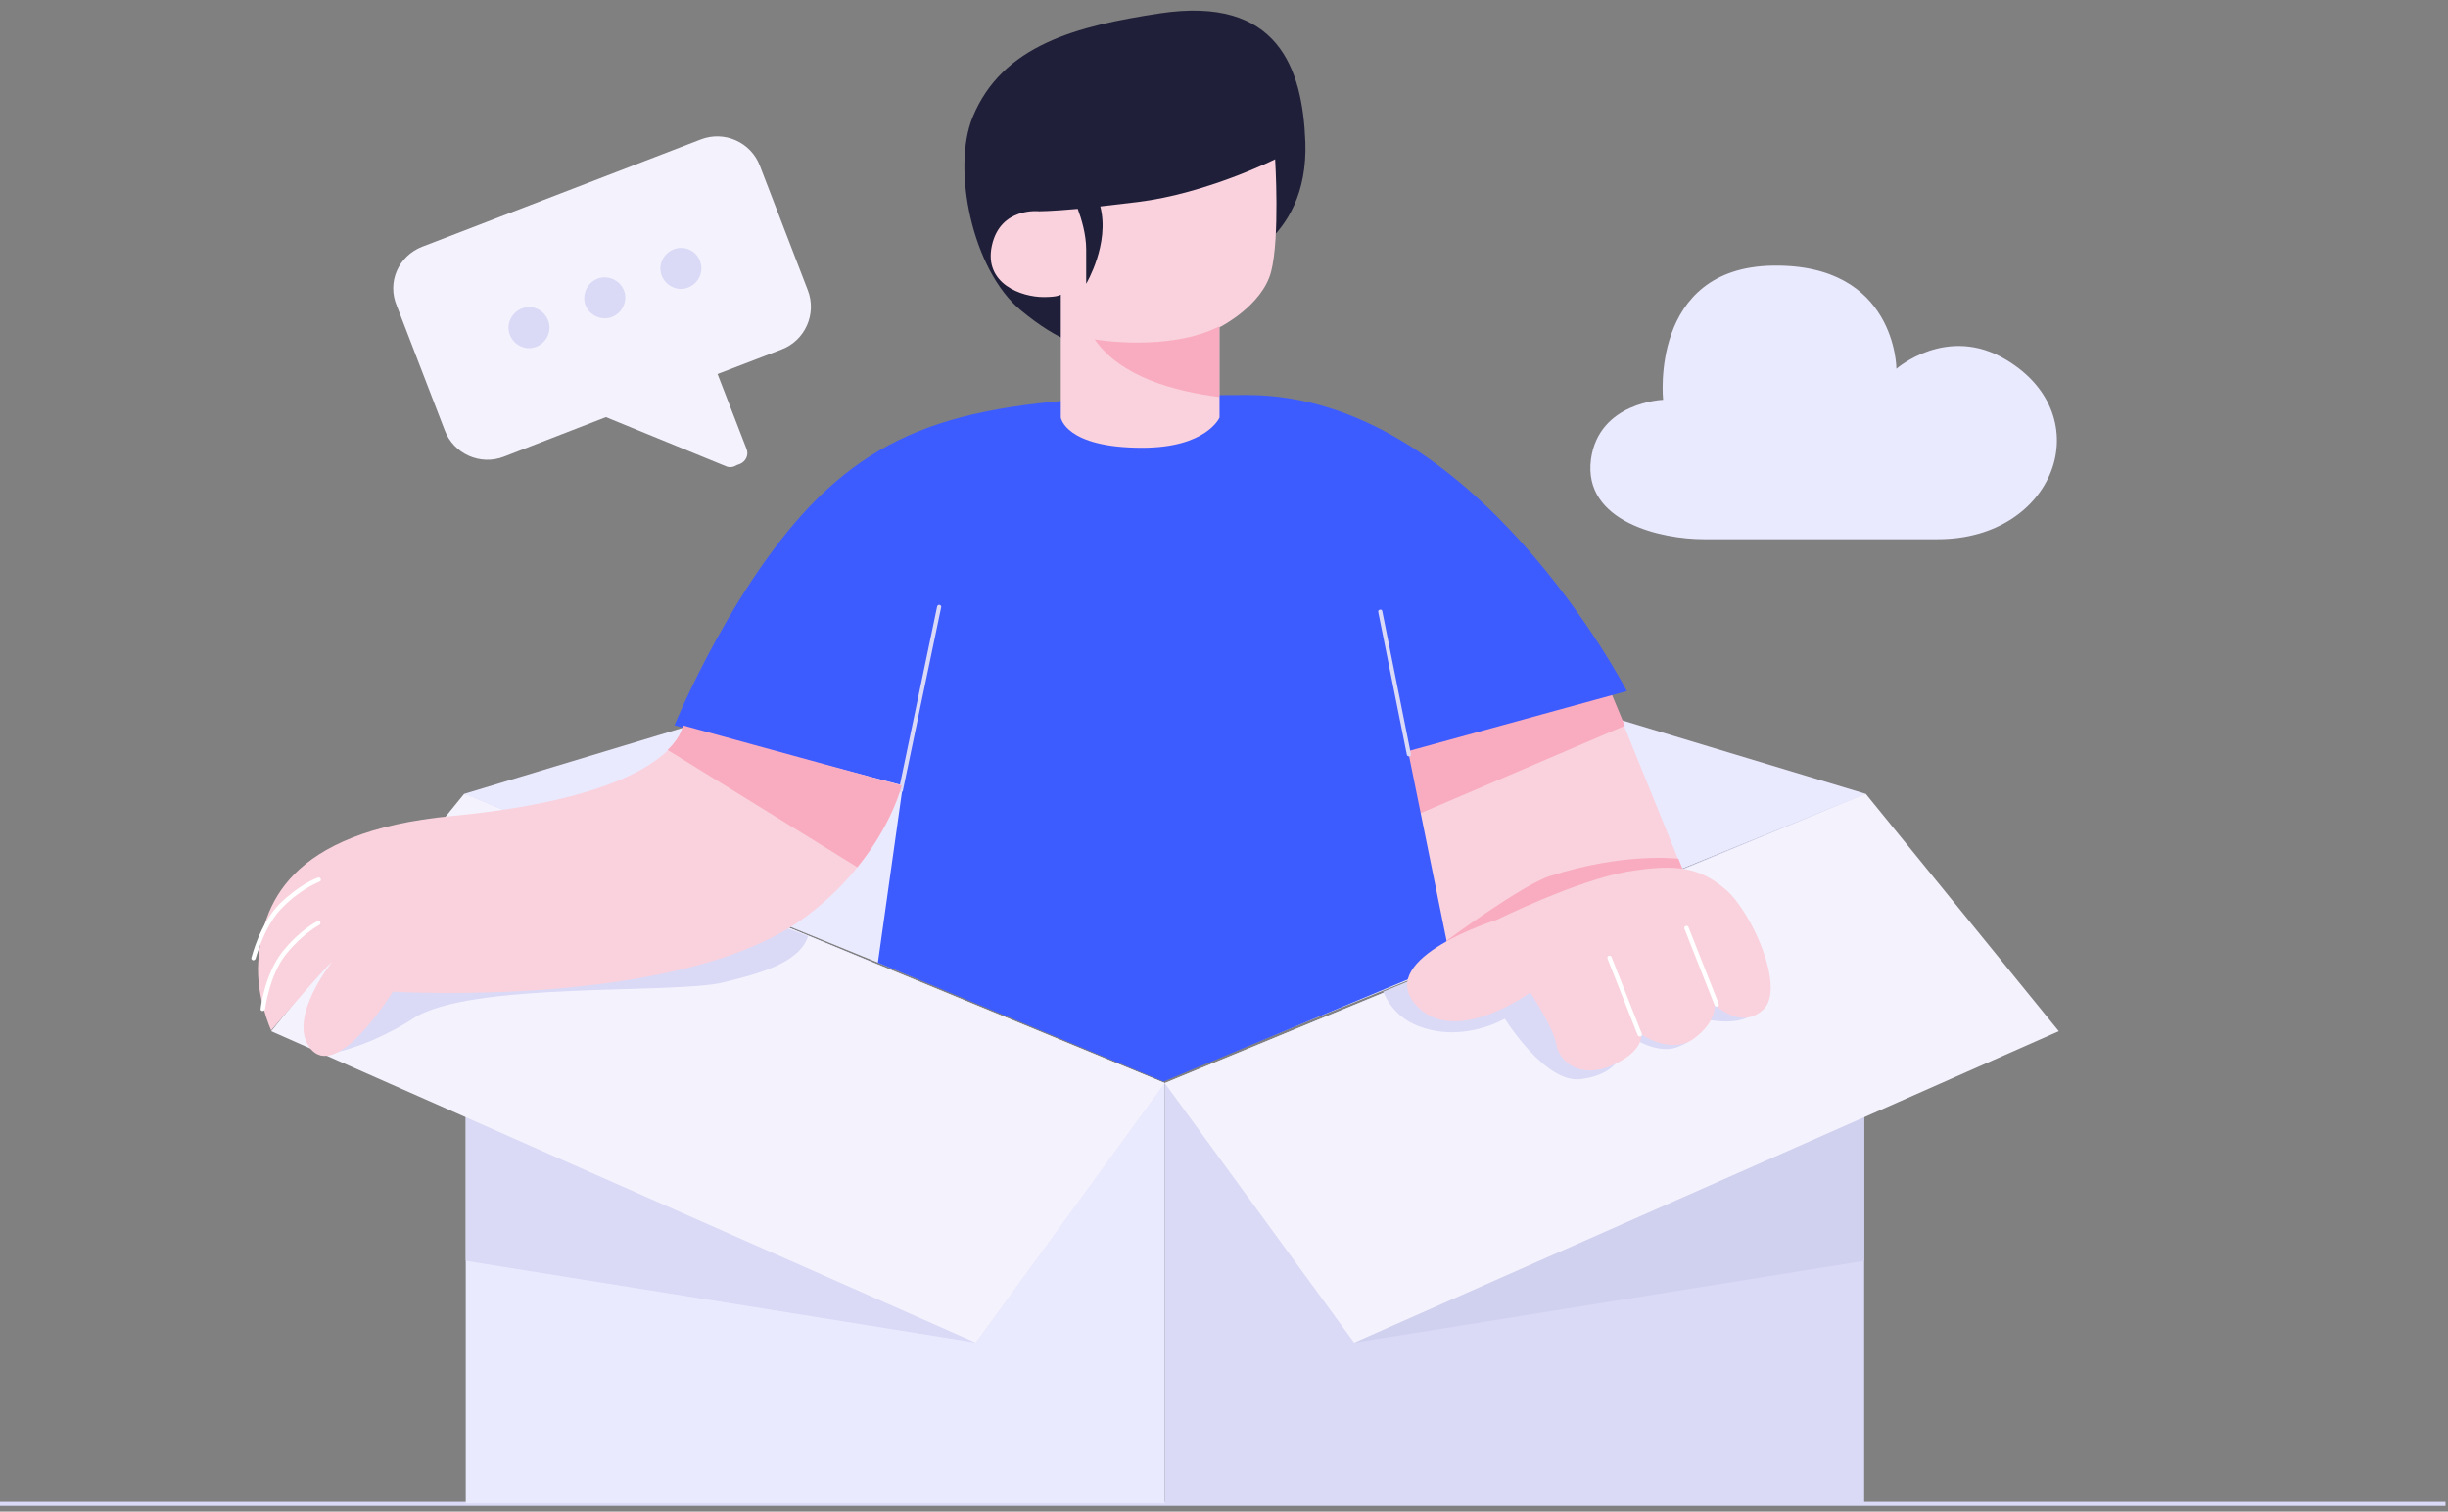 <svg width="149" height="92" viewBox="0 0 149 92" fill="none" xmlns="http://www.w3.org/2000/svg">
<rect x="0" y="0" width="149" height="92" fill="#808080" stroke="none"/>
<path fill-rule="evenodd" clip-rule="evenodd" d="M148.849 91.401V91.647H0V91.401H148.849Z" fill="#DADAF7"/>
<path d="M70.894 91.499H28.348V48.315L70.894 65.922V91.499Z" fill="#EAEAFF"/>
<path d="M28.348 76.737L59.393 81.715L70.894 65.923L31.413 49.591L28.348 57.119V76.737Z" fill="#DADAF7"/>
<path d="M59.393 81.715L70.894 65.922L28.25 48.315L16.504 62.759L59.393 81.715Z" fill="#F4F3FD"/>
<path d="M20.477 57.83L19.25 63.225L19.496 64.206C21.506 64.01 23.91 62.808 25.136 61.999C28.544 59.718 41.026 60.527 44.018 59.792C45.98 59.301 48.628 58.688 49.192 56.972L30.531 49.983L20.477 57.83Z" fill="#DADAF7"/>
<path d="M70.894 91.499H113.464V48.315L70.894 65.922V91.499Z" fill="#DADAF7"/>
<path d="M113.464 76.737L82.419 81.715L70.894 65.923L110.399 49.591L113.464 57.119V76.737Z" fill="#D0D0EF"/>
<path d="M70.894 35.441L113.563 48.316L70.894 65.702L28.25 48.316L70.894 35.441Z" fill="#EAEAFF"/>
<path d="M82.419 81.715L70.894 65.922L113.563 48.315L125.309 62.759L82.419 81.715Z" fill="#F4F3FD"/>
<path d="M91.59 61.999C91.59 61.999 94.067 65.996 96.249 65.677C99.683 65.186 98.579 62.612 98.579 62.612C98.579 62.612 100.541 64.328 102.135 63.715C103.729 63.102 103.606 61.999 103.606 61.999C103.606 61.999 106.181 62.612 106.794 61.508C107.407 60.405 102.405 53.023 102.405 53.023L100.761 53.514L84.185 60.356C84.528 61.165 85.19 62.048 86.441 62.489C89.138 63.47 91.59 61.999 91.59 61.999Z" fill="#DADAF7"/>
<path d="M103.189 54.863L88.574 60.871L84.136 42.847L96.936 39.463L103.189 54.863Z" fill="#F9D2DD"/>
<path d="M18.833 63.74C20.476 65.971 23.909 60.355 23.909 60.355C23.909 60.355 41.295 61.41 48.873 55.917C53.753 52.386 54.881 47.825 54.881 47.825L41.565 44.171C41.565 44.171 41.295 48.34 27.489 49.664C17.46 50.62 15.94 55.157 15.719 58.541C15.572 60.674 16.504 62.71 16.504 62.71C16.504 62.71 19.642 59.031 20.231 58.516C20.231 58.516 17.509 61.9 18.833 63.74Z" fill="#F9D2DD"/>
<path d="M84.136 42.847L84.92 50.154L98.898 44.171L96.936 39.463L84.136 42.847Z" fill="#F9ACC0"/>
<path d="M99.02 42.062C99.02 42.062 89.726 24.039 75.92 24.039C62.114 24.039 55.763 24.823 50.344 29.777C44.9 34.73 41.05 44.147 41.05 44.147L54.954 47.801L53.434 58.59L70.82 65.824L88.304 58.517L85.705 45.716L99.02 42.062Z" fill="#3D5CFF"/>
<path d="M103.214 54.863L102.16 52.264C102.16 52.264 98.898 51.847 94.337 53.318C92.645 53.858 88.06 57.242 88.06 57.242L88.844 60.871L103.214 54.863Z" fill="#F9ACC0"/>
<path d="M85.631 45.937L83.89 37.256C83.866 37.182 83.915 37.109 83.988 37.109C84.062 37.084 84.135 37.133 84.135 37.207L85.876 45.888C85.901 45.961 85.852 46.035 85.778 46.035H85.754C85.705 46.035 85.631 45.986 85.631 45.937Z" fill="#DADAF7"/>
<path d="M54.807 48.217C54.733 48.193 54.684 48.144 54.709 48.07L57.039 36.913C57.063 36.839 57.137 36.79 57.186 36.815C57.259 36.839 57.308 36.888 57.284 36.962L54.954 48.119C54.954 48.168 54.905 48.217 54.832 48.217H54.807Z" fill="#DADAF7"/>
<path d="M54.881 47.801L41.565 44.147C41.565 44.147 41.516 44.785 40.633 45.643L52.183 52.779C54.317 50.155 54.881 47.801 54.881 47.801Z" fill="#F9ACC0"/>
<path d="M117.951 32.818C125.087 32.818 127.834 25.338 122.12 21.905C118.515 19.723 115.426 22.445 115.426 22.445C115.426 22.445 115.426 16.045 107.897 16.167C100.369 16.29 101.227 24.333 101.227 24.333C101.227 24.333 97.328 24.456 96.838 27.938C96.323 31.788 101.178 32.818 103.679 32.818C108.167 32.818 114.984 32.818 117.951 32.818Z" fill="#EAEAFF"/>
<path d="M79.451 8.639C79.28 4.176 77.808 -0.287 70.574 0.816C65.596 1.577 61.011 2.705 59.196 7.143C57.921 10.258 59.171 16.437 62.139 18.889C66.896 22.813 68.465 20.459 68.465 20.459L74.547 16.265C74.547 16.265 79.672 14.892 79.451 8.639Z" fill="#1F1F39"/>
<path d="M69.25 12.293C68.392 12.391 67.632 12.489 66.97 12.562C67.558 14.843 66.112 17.271 66.112 17.271C66.112 17.271 66.112 16.756 66.112 15.186C66.112 14.255 65.817 13.298 65.597 12.71C63.978 12.857 63.242 12.857 63.242 12.857C63.242 12.857 60.888 12.587 60.373 14.941C59.858 17.295 62.212 18.08 63.512 18.08C64.272 18.08 64.493 17.982 64.567 17.933V25.412C64.567 25.412 64.836 27.251 69.52 27.251C73.444 27.251 74.228 25.412 74.228 25.412V19.919C74.228 19.919 76.828 18.619 77.367 16.535C77.907 14.451 77.612 9.693 77.612 9.693C77.612 9.693 73.444 11.778 69.25 12.293Z" fill="#F9D2DD"/>
<path d="M74.204 24.161V19.87C71.065 21.439 66.626 20.654 66.626 20.654C68.22 22.959 71.531 23.818 74.204 24.161Z" fill="#F9ACC0"/>
<path d="M86.097 61.067C88.427 63.862 93.135 60.405 93.135 60.405C93.135 60.405 94.558 62.538 94.729 63.568C94.901 64.598 96.151 65.702 98.113 64.843C100.075 63.985 99.903 62.955 99.903 62.955C99.903 62.955 101.718 64.23 103.116 63.2C104.513 62.17 104.366 61.141 104.366 61.141C104.366 61.141 105.96 62.734 107.334 61.435C108.707 60.135 106.598 55.476 105.053 54.152C103.508 52.828 102.135 52.533 99.045 53.048C95.955 53.588 91.075 55.991 91.075 55.991C91.075 55.991 83.792 58.271 86.097 61.067Z" fill="#F9D2DD"/>
<path d="M99.682 63.004L97.843 58.345C97.819 58.271 97.843 58.198 97.917 58.173C97.99 58.149 98.064 58.173 98.088 58.247L99.928 62.906C99.952 62.98 99.927 63.053 99.854 63.078C99.829 63.078 99.805 63.078 99.805 63.078C99.756 63.078 99.707 63.053 99.682 63.004Z" fill="white"/>
<path d="M104.366 61.189L102.527 56.53C102.503 56.456 102.527 56.383 102.601 56.358C102.674 56.334 102.748 56.358 102.772 56.432L104.612 61.091C104.636 61.165 104.612 61.238 104.538 61.263C104.538 61.263 104.514 61.263 104.489 61.263C104.44 61.263 104.391 61.238 104.366 61.189Z" fill="white"/>
<path d="M15.988 61.533C15.89 61.533 15.841 61.46 15.866 61.386C15.866 61.288 16.135 59.253 17.19 57.928C18.244 56.604 19.274 56.089 19.323 56.065C19.397 56.04 19.47 56.065 19.495 56.114C19.519 56.187 19.495 56.261 19.446 56.285C19.446 56.285 18.416 56.825 17.41 58.076C16.405 59.326 16.135 61.386 16.135 61.411C16.111 61.484 16.037 61.533 15.988 61.533C15.964 61.533 15.964 61.533 15.988 61.533Z" fill="white"/>
<path d="M15.4 58.444C15.326 58.419 15.277 58.345 15.302 58.296C15.326 58.223 15.817 56.212 17.018 55.01C18.22 53.833 19.299 53.416 19.348 53.416C19.422 53.392 19.495 53.416 19.52 53.49C19.544 53.564 19.52 53.637 19.446 53.662C19.446 53.662 18.367 54.054 17.215 55.206C16.062 56.335 15.572 58.345 15.547 58.37C15.523 58.394 15.473 58.444 15.424 58.444H15.4Z" fill="white"/>
<g opacity="0.999">
<path opacity="0.999" d="M42.644 8.492C44.091 7.928 45.709 8.663 46.249 10.086L49.167 17.663C49.731 19.11 48.995 20.728 47.573 21.268L43.674 22.764L45.44 27.325C45.587 27.692 45.391 28.085 45.047 28.232L44.851 28.305C44.655 28.428 44.41 28.477 44.189 28.379L36.881 25.387L30.677 27.791C29.23 28.355 27.612 27.619 27.073 26.197L24.154 18.619C23.541 17.172 24.253 15.579 25.699 15.014L42.644 8.492Z" fill="#F4F3FD"/>
</g>
<path d="M30.947 19.967C30.972 20.654 31.536 21.194 32.222 21.194C32.909 21.169 33.449 20.605 33.449 19.918C33.424 19.232 32.86 18.668 32.173 18.692C31.487 18.717 30.947 19.281 30.947 19.967Z" fill="#DADAF7"/>
<path d="M35.558 18.153C35.558 18.84 36.146 19.379 36.833 19.379C37.519 19.355 38.059 18.791 38.059 18.104C38.059 17.417 37.47 16.878 36.784 16.878C36.097 16.902 35.558 17.466 35.558 18.153Z" fill="#DADAF7"/>
<path d="M40.192 16.363C40.216 17.049 40.781 17.589 41.467 17.589C42.154 17.564 42.693 17 42.693 16.314C42.669 15.603 42.105 15.063 41.418 15.088C40.731 15.112 40.192 15.676 40.192 16.363Z" fill="#DADAF7"/>
</svg>
